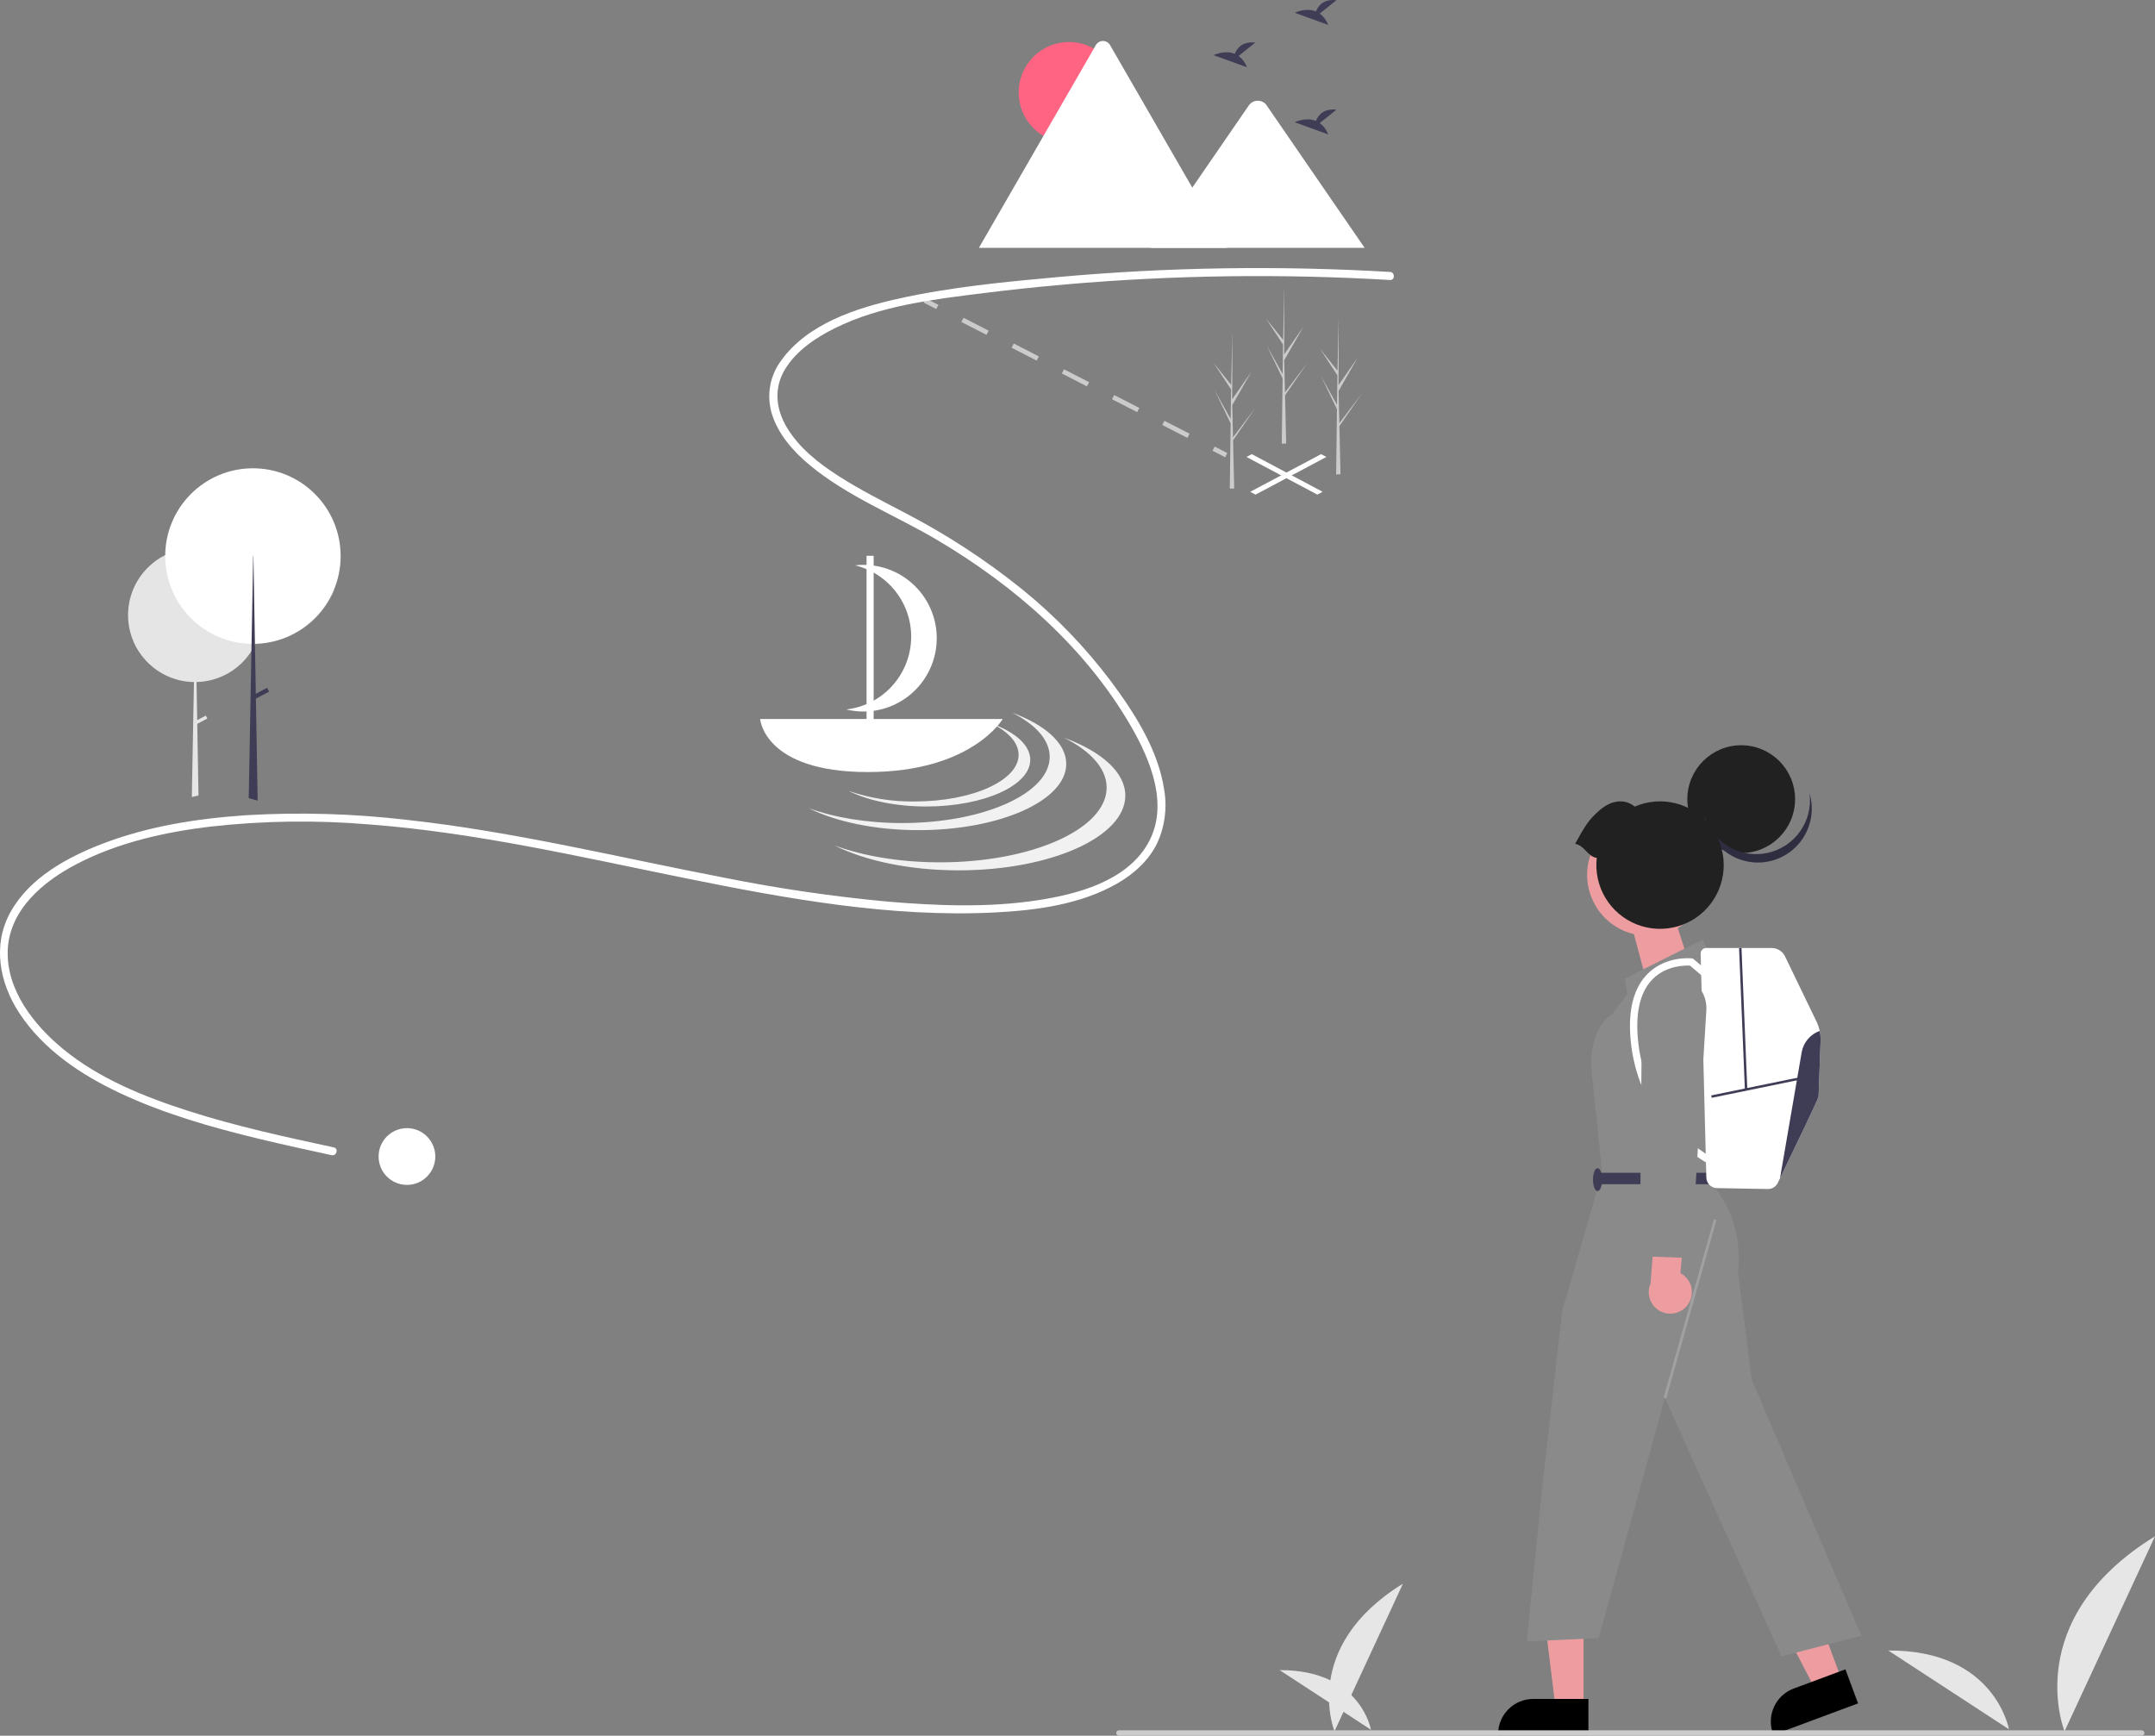 <svg width="586" height="472" viewBox="0 0 586 472" fill="none" xmlns="http://www.w3.org/2000/svg">
<rect x="0" y="0" width="586" height="472" fill="#808080" stroke="none"/>
<g clip-path="url(#clip0_124_381)">
<path d="M444.162 253.49L455.898 251.359L458.831 260.392L447.029 264.23L444.162 253.49Z" fill="#ED9DA0"/>
<path d="M362.878 470.8C362.878 470.8 353.568 447.864 381.496 430.662L362.878 470.8Z" fill="#E6E6E6"/>
<path d="M372.803 470.382C372.803 470.382 369.963 454.038 347.983 454.175L372.803 470.382Z" fill="#E6E6E6"/>
<path d="M561.402 470.8C561.402 470.8 549.1 440.499 586 417.773L561.402 470.8Z" fill="#E6E6E6"/>
<path d="M546.277 470.249C546.277 470.249 542.525 448.652 513.486 448.837L546.277 470.249Z" fill="#E6E6E6"/>
<path d="M358.22 134.506L338.954 124.263L340.395 123.496L359.662 133.74L358.22 134.506Z" fill="white"/>
<path d="M341.414 134.506L339.973 133.74L359.238 123.496L360.68 124.263L341.414 134.506Z" fill="white"/>
<path d="M251.748 81.146L251.162 82.291L254.593 84.051L255.179 82.906L251.748 81.146Z" fill="#CBCBCB"/>
<path d="M322.886 119.08L316.057 115.577L316.643 114.432L323.472 117.935L322.886 119.08ZM309.227 112.075L302.397 108.571L302.983 107.426L309.813 110.93L309.227 112.075ZM295.568 105.068L288.739 101.566L289.324 100.421L296.154 103.924L295.568 105.068ZM281.909 98.063L275.079 94.56L275.665 93.415L282.495 96.918L281.909 98.063ZM268.25 91.058L261.42 87.555L262.006 86.41L268.835 89.913L268.25 91.058Z" fill="#CBCBCB"/>
<path d="M330.304 121.437L329.718 122.582L333.149 124.342L333.735 123.197L330.304 121.437Z" fill="#CBCBCB"/>
<path d="M71.225 167.261C71.225 167.663 71.213 168.061 71.187 168.456C71.041 170.735 70.466 172.965 69.491 175.03C69.484 175.048 69.475 175.064 69.467 175.081C69.422 175.177 69.375 175.272 69.327 175.366C69.038 175.95 68.716 176.518 68.364 177.067C66.758 179.586 64.557 181.671 61.955 183.137C59.352 184.602 56.43 185.404 53.444 185.471L53.624 195.829L55.968 194.592L56.387 195.389L53.638 196.838L53.974 216.076L53.978 216.333L52.164 216.738L52.167 216.48L52.739 185.472C50.336 185.438 47.964 184.926 45.76 183.966C43.557 183.006 41.566 181.618 39.903 179.882C39.788 179.764 39.675 179.642 39.564 179.521L39.552 179.507C38.166 177.995 37.045 176.261 36.237 174.376C36.254 174.396 36.273 174.415 36.291 174.436C34.464 170.159 34.34 165.346 35.944 160.981C37.549 156.616 40.76 153.031 44.921 150.96L45.111 150.867C49.227 148.883 53.936 148.519 58.307 149.847C62.678 151.175 66.391 154.098 68.71 158.037C68.821 158.223 68.93 158.414 69.031 158.605C70.471 161.263 71.224 164.24 71.22 167.265L71.225 167.261Z" fill="#E5E5E5"/>
<path d="M68.776 175.09C81.949 175.09 92.628 164.402 92.628 151.217C92.628 138.032 81.949 127.344 68.776 127.344C55.603 127.344 44.925 138.032 44.925 151.217C44.925 164.402 55.603 175.09 68.776 175.09Z" fill="white"/>
<path opacity="0.2" d="M51.165 135.271C48.941 140.48 48.639 146.311 50.314 151.723C51.989 157.134 55.532 161.773 60.31 164.81C65.087 167.847 70.788 169.085 76.394 168.303C81.999 167.52 87.144 164.768 90.909 160.539C89.55 163.721 87.516 166.569 84.948 168.887C82.38 171.204 79.339 172.935 76.036 173.959C72.733 174.984 69.247 175.277 65.82 174.819C62.392 174.361 59.105 173.163 56.186 171.307C53.268 169.452 50.787 166.983 48.916 164.073C47.045 161.162 45.828 157.879 45.351 154.451C44.873 151.024 45.146 147.533 46.15 144.221C47.154 140.909 48.865 137.856 51.165 135.271Z" fill="white"/>
<path d="M70.068 217.723L67.631 217.039L67.636 216.777L68.369 177.066L68.405 175.087V175.029L68.533 168.091L68.717 158.035L68.843 151.219H68.91L69.038 158.604L69.205 168.215L69.324 175.032V175.082L69.329 175.364L69.561 188.658L69.585 189.977L70.063 217.455L70.068 217.723Z" fill="#3F3D56"/>
<path d="M72.636 187.039L68.693 189.117L69.242 190.162L73.185 188.084L72.636 187.039Z" fill="#3F3D56"/>
<path d="M377.967 73.953C347.862 72.173 317.666 72.638 287.63 75.346C273.153 76.656 258.446 78.07 244.236 81.231C232.791 83.778 219.507 88.08 212.377 98.102C210.883 100.121 209.877 102.459 209.436 104.933C208.995 107.406 209.132 109.948 209.836 112.36C211.537 118.077 215.768 122.829 220.271 126.554C230.639 135.129 243.503 140.113 254.993 146.929C275.974 159.365 295.175 176.126 307.497 197.418C312.921 206.787 318.079 219.245 312.037 229.57C306.121 239.684 292.915 243.168 282.145 244.815C268.645 246.874 254.74 246.316 241.184 245.162C226.323 243.775 211.544 241.608 196.91 238.671C168.239 233.161 139.83 226.152 110.761 222.964C96.186 221.248 81.488 220.823 66.838 221.693C53.608 222.586 40.263 224.681 27.834 229.456C18.256 233.135 8.047 238.703 2.874 247.987C-2.113 256.936 -0.168 267.257 5.262 275.514C11.796 285.449 21.984 292.257 32.576 297.233C44.636 302.899 57.537 306.571 70.453 309.693C77.004 311.277 83.59 312.709 90.177 314.134C91.55 314.431 92.138 312.318 90.762 312.02C77.479 309.147 64.157 306.265 51.204 302.106C39.218 298.258 26.951 293.328 17.135 285.249C9.193 278.711 1.643 269.163 2.111 258.306C2.584 247.361 11.758 239.719 20.75 235.015C31.989 229.137 44.757 226.274 57.267 224.777C71.593 223.18 86.04 222.983 100.403 224.191C129.401 226.399 157.756 233.011 186.19 238.776C213.813 244.378 242.297 249.567 270.605 248.13C281.825 247.56 293.848 245.951 303.755 240.282C308.29 237.687 312.381 234.027 314.686 229.263C316.763 224.731 317.42 219.676 316.57 214.764C314.964 203.972 308.56 193.965 302.17 185.373C295.167 176.046 287.043 167.619 277.981 160.28C268.035 152.269 257.312 145.277 245.971 139.409C239.957 136.24 233.858 133.193 228.127 129.522C222.635 126.004 217.211 121.768 213.856 116.055C210.953 111.113 210.421 105.473 213.444 100.461C216.502 95.392 221.77 91.857 226.965 89.273C239.482 83.048 254.033 81.382 267.727 79.672C297.131 76.019 326.763 74.54 356.384 75.247C363.584 75.417 370.779 75.715 377.97 76.142C379.378 76.225 379.373 74.033 377.97 73.95L377.967 73.953Z" fill="white"/>
<path d="M358.87 3.691L363.417 0.051C359.885 -0.339 358.433 1.59 357.839 3.115C355.079 1.968 352.074 3.472 352.074 3.472L361.173 6.778C360.714 5.551 359.915 4.48 358.87 3.691Z" fill="#3F3D56"/>
<path d="M336.8 15.217L341.348 11.576C337.815 11.186 336.363 13.116 335.769 14.641C333.009 13.494 330.005 14.997 330.005 14.997L339.103 18.303C338.645 17.076 337.846 16.006 336.8 15.217Z" fill="#3F3D56"/>
<path d="M358.87 33.463L363.417 29.822C359.885 29.433 358.433 31.362 357.839 32.887C355.079 31.74 352.074 33.243 352.074 33.243L361.173 36.553C360.715 35.326 359.916 34.255 358.87 33.467L358.87 33.463Z" fill="#3F3D56"/>
<path d="M290.696 38.856C298.263 38.856 304.397 32.716 304.397 25.143C304.397 17.569 298.263 11.43 290.696 11.43C283.13 11.43 276.996 17.569 276.996 25.143C276.996 32.716 283.13 38.856 290.696 38.856Z" fill="#FF6583"/>
<path d="M333.66 67.4H266.447C266.363 67.401 266.279 67.394 266.196 67.38L297.986 12.272C298.18 11.928 298.461 11.643 298.801 11.444C299.142 11.245 299.529 11.141 299.923 11.141C300.317 11.141 300.704 11.245 301.044 11.444C301.385 11.643 301.666 11.928 301.86 12.272L323.193 49.253L324.219 51.022L333.66 67.4Z" fill="white"/>
<path d="M371.081 67.402H312.949L324.213 51.024L325.024 49.844L339.702 28.499C339.962 28.172 340.287 27.904 340.657 27.712C341.027 27.519 341.433 27.407 341.849 27.382C342.266 27.357 342.682 27.42 343.073 27.567C343.463 27.714 343.818 27.942 344.114 28.235C344.19 28.319 344.261 28.407 344.326 28.499L371.081 67.402Z" fill="white"/>
<path d="M275.189 193.795C281.56 196.982 285.441 201.191 285.441 205.808C285.441 215.754 267.46 223.817 245.28 223.817C235.637 223.817 226.79 222.291 219.87 219.751C227.224 223.43 237.897 225.746 249.781 225.746C271.961 225.746 289.942 217.683 289.942 207.737C289.936 202.116 284.188 197.098 275.189 193.795Z" fill="#F1F1F1"/>
<path d="M289.36 200.625C296.548 204.221 300.925 208.971 300.925 214.181C300.925 225.403 280.636 234.5 255.608 234.5C244.727 234.5 234.744 232.779 226.933 229.913C235.23 234.064 247.274 236.677 260.684 236.677C285.711 236.677 306 227.579 306 216.357C306 210.018 299.515 204.351 289.36 200.625Z" fill="#F1F1F1"/>
<path d="M269.765 196.803C274.254 199.048 276.986 202.014 276.986 205.267C276.986 212.273 264.318 217.954 248.692 217.954C242.604 218.032 236.548 217.064 230.788 215.089C235.968 217.681 243.489 219.313 251.861 219.313C267.487 219.313 280.156 213.632 280.156 206.625C280.156 202.665 276.106 199.13 269.765 196.803Z" fill="#F1F1F1"/>
<path d="M206.702 195.518C206.702 195.518 207.688 209.947 235.961 209.947C264.234 209.947 272.675 195.518 272.675 195.518H206.702Z" fill="white"/>
<path d="M246.832 157.658C242.75 154.554 237.627 153.152 232.535 153.744C237.083 154.844 241.099 157.512 243.879 161.279C246.659 165.047 248.024 169.673 247.737 174.348C247.449 179.022 245.526 183.446 242.306 186.843C239.085 190.241 234.773 192.395 230.124 192.928C234.573 194.006 239.257 193.516 243.388 191.543C247.518 189.569 250.844 186.232 252.805 182.092C254.766 177.953 255.243 173.263 254.155 168.813C253.067 164.363 250.481 160.424 246.832 157.658Z" fill="white"/>
<path d="M237.566 151.141H235.639V197.068H237.566V151.141Z" fill="white"/>
<path d="M364.254 117.016L364.244 116.999L364.217 115.876L370.256 107.1L364.225 115.037L364.204 115.274L363.997 106.304L369.213 97.205L363.982 104.728L364.037 86.144V86.082V86.143L363.691 100.79L358.937 94.841L363.676 102.052L363.572 110.075L359.197 102.245L363.555 111.255L363.498 115.717L363.338 128.078L363.326 129.001C363.729 129.004 364.128 128.997 364.523 128.981L364.249 117.108L364.254 117.016Z" fill="#CBCBCB"/>
<path d="M335.339 120.873L335.329 120.855L335.302 119.733L341.341 110.957L335.313 118.894L335.291 119.132L335.084 110.161L340.3 101.063L335.07 108.585L335.124 90.001V89.943V90.004L334.777 104.651L330.023 98.702L334.762 105.913L334.658 113.937L330.283 106.106L334.642 115.117L334.584 119.578L334.424 131.939L334.413 132.862C334.815 132.865 335.214 132.859 335.609 132.843L335.335 120.969L335.339 120.873Z" fill="#CBCBCB"/>
<path d="M349.474 108.655L349.464 108.637L349.437 107.515L355.476 98.739L349.445 106.675L349.423 106.913L349.216 97.942L354.432 88.844L349.202 96.367L349.257 77.782L348.91 92.428L344.156 86.479L348.895 93.691L348.791 101.714L344.416 93.883L348.775 102.894L348.717 107.355L348.557 119.716L348.546 120.64C348.948 120.643 349.347 120.636 349.742 120.62L349.468 108.746L349.474 108.655Z" fill="#CBCBCB"/>
<path d="M110.66 322.217C114.918 322.217 118.37 318.761 118.37 314.499C118.37 310.237 114.918 306.781 110.66 306.781C106.401 306.781 102.949 310.237 102.949 314.499C102.949 318.761 106.401 322.217 110.66 322.217Z" fill="white"/>
<path d="M500.862 456.961L493.723 459.615L480.095 433.319L490.632 429.402L500.862 456.961Z" fill="#ED9DA0"/>
<path d="M505.253 463.212L482.235 471.772L482.127 471.479C481.244 469.1 481.341 466.468 482.397 464.162C483.453 461.855 485.38 460.063 487.756 459.179L501.816 453.951L505.253 463.212Z" fill="black"/>
<path d="M430.61 464.382H422.994L419.371 434.982H430.61L430.61 464.382Z" fill="#ED9DA0"/>
<path d="M431.931 471.877H407.375V471.566C407.375 469.029 408.382 466.596 410.175 464.802C411.967 463.008 414.398 462 416.932 462H431.931V471.877Z" fill="black"/>
<path d="M465.478 260.479L462.989 255.508L441.869 266.077L442.49 270.43L438.453 275.714C438.453 275.714 431.62 279.445 432.862 291.879L434.107 303.691L435.66 318.924L424.79 356.538L419.199 406.272L415.161 446.373L434.728 445.441L452.742 380.16L484.422 450.415L506.161 444.824L476.345 375.188L472.618 345.967C472.618 345.967 475.103 330.424 463.301 319.855L465.164 314.26V307.364L471.376 274.469L465.478 260.479Z" fill="#8A8A8A"/>
<path opacity="0.2" d="M466.055 331.568L452.39 380.062L453.092 380.261L466.758 331.767L466.055 331.568Z" fill="white"/>
<path d="M464.853 318.922H434.416V322.03H464.853V318.922Z" fill="#3F3D56"/>
<path d="M434.417 323.896C435.104 323.896 435.66 322.505 435.66 320.788C435.66 319.071 435.104 317.68 434.417 317.68C433.731 317.68 433.175 319.071 433.175 320.788C433.175 322.505 433.731 323.896 434.417 323.896Z" fill="#3F3D56"/>
<path d="M456.081 252.439C464.105 248.048 467.054 237.979 462.668 229.948C458.281 221.917 448.221 218.966 440.197 223.356C432.174 227.746 429.225 237.815 433.611 245.846C437.997 253.877 448.057 256.829 456.081 252.439Z" fill="#ED9DA0"/>
<path d="M473.48 231.982C481.569 231.982 488.127 225.418 488.127 217.321C488.127 209.224 481.569 202.66 473.48 202.66C465.39 202.66 458.832 209.224 458.832 217.321C458.832 225.418 465.39 231.982 473.48 231.982Z" fill="#212121"/>
<path d="M492.068 215.75C492.639 217.691 492.804 219.729 492.55 221.736C492.296 223.743 491.63 225.676 490.593 227.413C489.557 229.15 488.172 230.653 486.527 231.829C484.881 233.004 483.01 233.825 481.032 234.241C479.054 234.657 477.011 234.659 475.032 234.246C473.053 233.833 471.181 233.015 469.534 231.843C467.886 230.67 466.499 229.169 465.46 227.434C464.42 225.699 463.751 223.767 463.494 221.76C464.535 225.295 466.869 228.308 470.031 230.198C473.192 232.089 476.949 232.717 480.553 231.959C484.157 231.201 487.343 229.112 489.477 226.108C491.611 223.104 492.536 219.406 492.068 215.75Z" fill="#2F2E41"/>
<path d="M434.2 233.297C433.77 237.086 434.601 240.912 436.564 244.181C438.527 247.45 441.512 249.98 445.057 251.378C448.602 252.777 452.509 252.966 456.173 251.917C459.836 250.867 463.052 248.638 465.321 245.574C467.59 242.51 468.786 238.782 468.724 234.969C468.661 231.155 467.344 227.469 464.976 224.481C462.609 221.492 459.322 219.369 455.627 218.44C451.931 217.511 448.032 217.828 444.535 219.342C441.642 217.006 438.055 217.729 435.139 220.195C431.844 222.98 430.864 224.895 428.307 229.477C430.821 229.831 431.685 232.943 434.2 233.297Z" fill="#212121"/>
<path d="M495.061 283.132C494.876 288.042 494.508 297.71 494.508 298.204C494.508 298.723 487.186 313.898 484.023 320.429C483.798 320.889 483.596 321.309 483.417 321.675C483.173 322.182 482.788 322.608 482.309 322.902C481.83 323.197 481.276 323.348 480.714 323.337L466.89 323.089C466.131 323.075 465.407 322.769 464.868 322.234C464.329 321.7 464.017 320.977 463.997 320.218L462.455 259.344C462.449 259.144 462.484 258.944 462.558 258.757C462.631 258.57 462.741 258.4 462.88 258.256C463.02 258.112 463.188 257.997 463.373 257.919C463.557 257.841 463.756 257.801 463.957 257.801H481.784C482.537 257.801 483.275 258.014 483.913 258.415C484.551 258.815 485.063 259.388 485.391 260.066L493.947 277.784C494.75 279.45 495.133 281.287 495.063 283.135L495.061 283.132Z" fill="white"/>
<path d="M463.756 316.043C460.209 313.892 457.021 311.196 454.31 308.054C448.011 300.963 444.18 292.018 443.392 282.563C442.689 274.472 444.293 268.459 448.159 264.689C453.074 259.897 459.762 260.593 460.045 260.625L460.344 260.659L464.879 264.497L463.596 266.014L459.542 262.58C458.301 262.518 453.233 262.507 449.532 266.128C446.125 269.464 444.726 274.935 445.374 282.391C446.123 291.394 449.762 299.912 455.746 306.675C458.327 309.664 461.353 312.237 464.718 314.304L463.756 316.043Z" fill="white"/>
<path d="M489.488 292.922L465.322 297.883L465.455 298.532L489.621 293.571L489.488 292.922Z" fill="#3F3D56"/>
<path d="M473.56 257.793L472.898 257.82L474.476 296.283L475.137 296.256L473.56 257.793Z" fill="#3F3D56"/>
<path d="M495.063 283.136C494.877 288.047 494.51 297.715 494.51 298.208C494.51 298.728 487.187 313.903 484.024 320.434L489.921 286.167C490.149 284.849 490.723 283.615 491.584 282.591C492.445 281.568 493.562 280.791 494.821 280.342C495.019 281.259 495.1 282.198 495.063 283.136Z" fill="#3F3D56"/>
<path d="M458.836 354.95C459.358 354.276 459.726 353.497 459.915 352.665C460.103 351.834 460.107 350.972 459.927 350.139C459.746 349.306 459.385 348.523 458.869 347.845C458.354 347.167 457.696 346.61 456.942 346.214L458.14 332.948L450.261 330.252L448.832 349.015C448.257 350.326 448.181 351.803 448.619 353.166C449.057 354.529 449.978 355.685 451.208 356.415C452.439 357.145 453.894 357.4 455.299 357.13C456.704 356.861 457.962 356.086 458.835 354.952L458.836 354.95Z" fill="#ED9DA0"/>
<path d="M459.865 342.112L445.905 341.605L446.496 274.223C446.485 272.316 447.074 270.455 448.179 268.901C449.284 267.348 450.848 266.181 452.652 265.566C454.337 265.006 456.157 265.004 457.844 265.561C459.756 266.209 461.399 267.475 462.513 269.16C463.627 270.846 464.148 272.855 463.995 274.87L459.865 342.112Z" fill="#8A8A8A"/>
<path d="M582.332 472.001H304.203C304.019 471.987 303.847 471.903 303.722 471.768C303.597 471.632 303.527 471.455 303.527 471.27C303.527 471.085 303.597 470.908 303.722 470.772C303.847 470.637 304.019 470.554 304.203 470.539H582.332C582.433 470.531 582.534 470.545 582.629 470.578C582.725 470.611 582.812 470.663 582.886 470.732C582.96 470.801 583.02 470.884 583.06 470.977C583.1 471.069 583.121 471.169 583.121 471.27C583.121 471.371 583.1 471.471 583.06 471.564C583.02 471.656 582.96 471.739 582.886 471.808C582.812 471.877 582.725 471.929 582.629 471.962C582.534 471.995 582.433 472.009 582.332 472.001Z" fill="#CBCBCB"/>
</g>
<defs>
<clipPath id="clip0_124_381">
<rect width="586" height="472" fill="white"/>
</clipPath>
</defs>
</svg>
